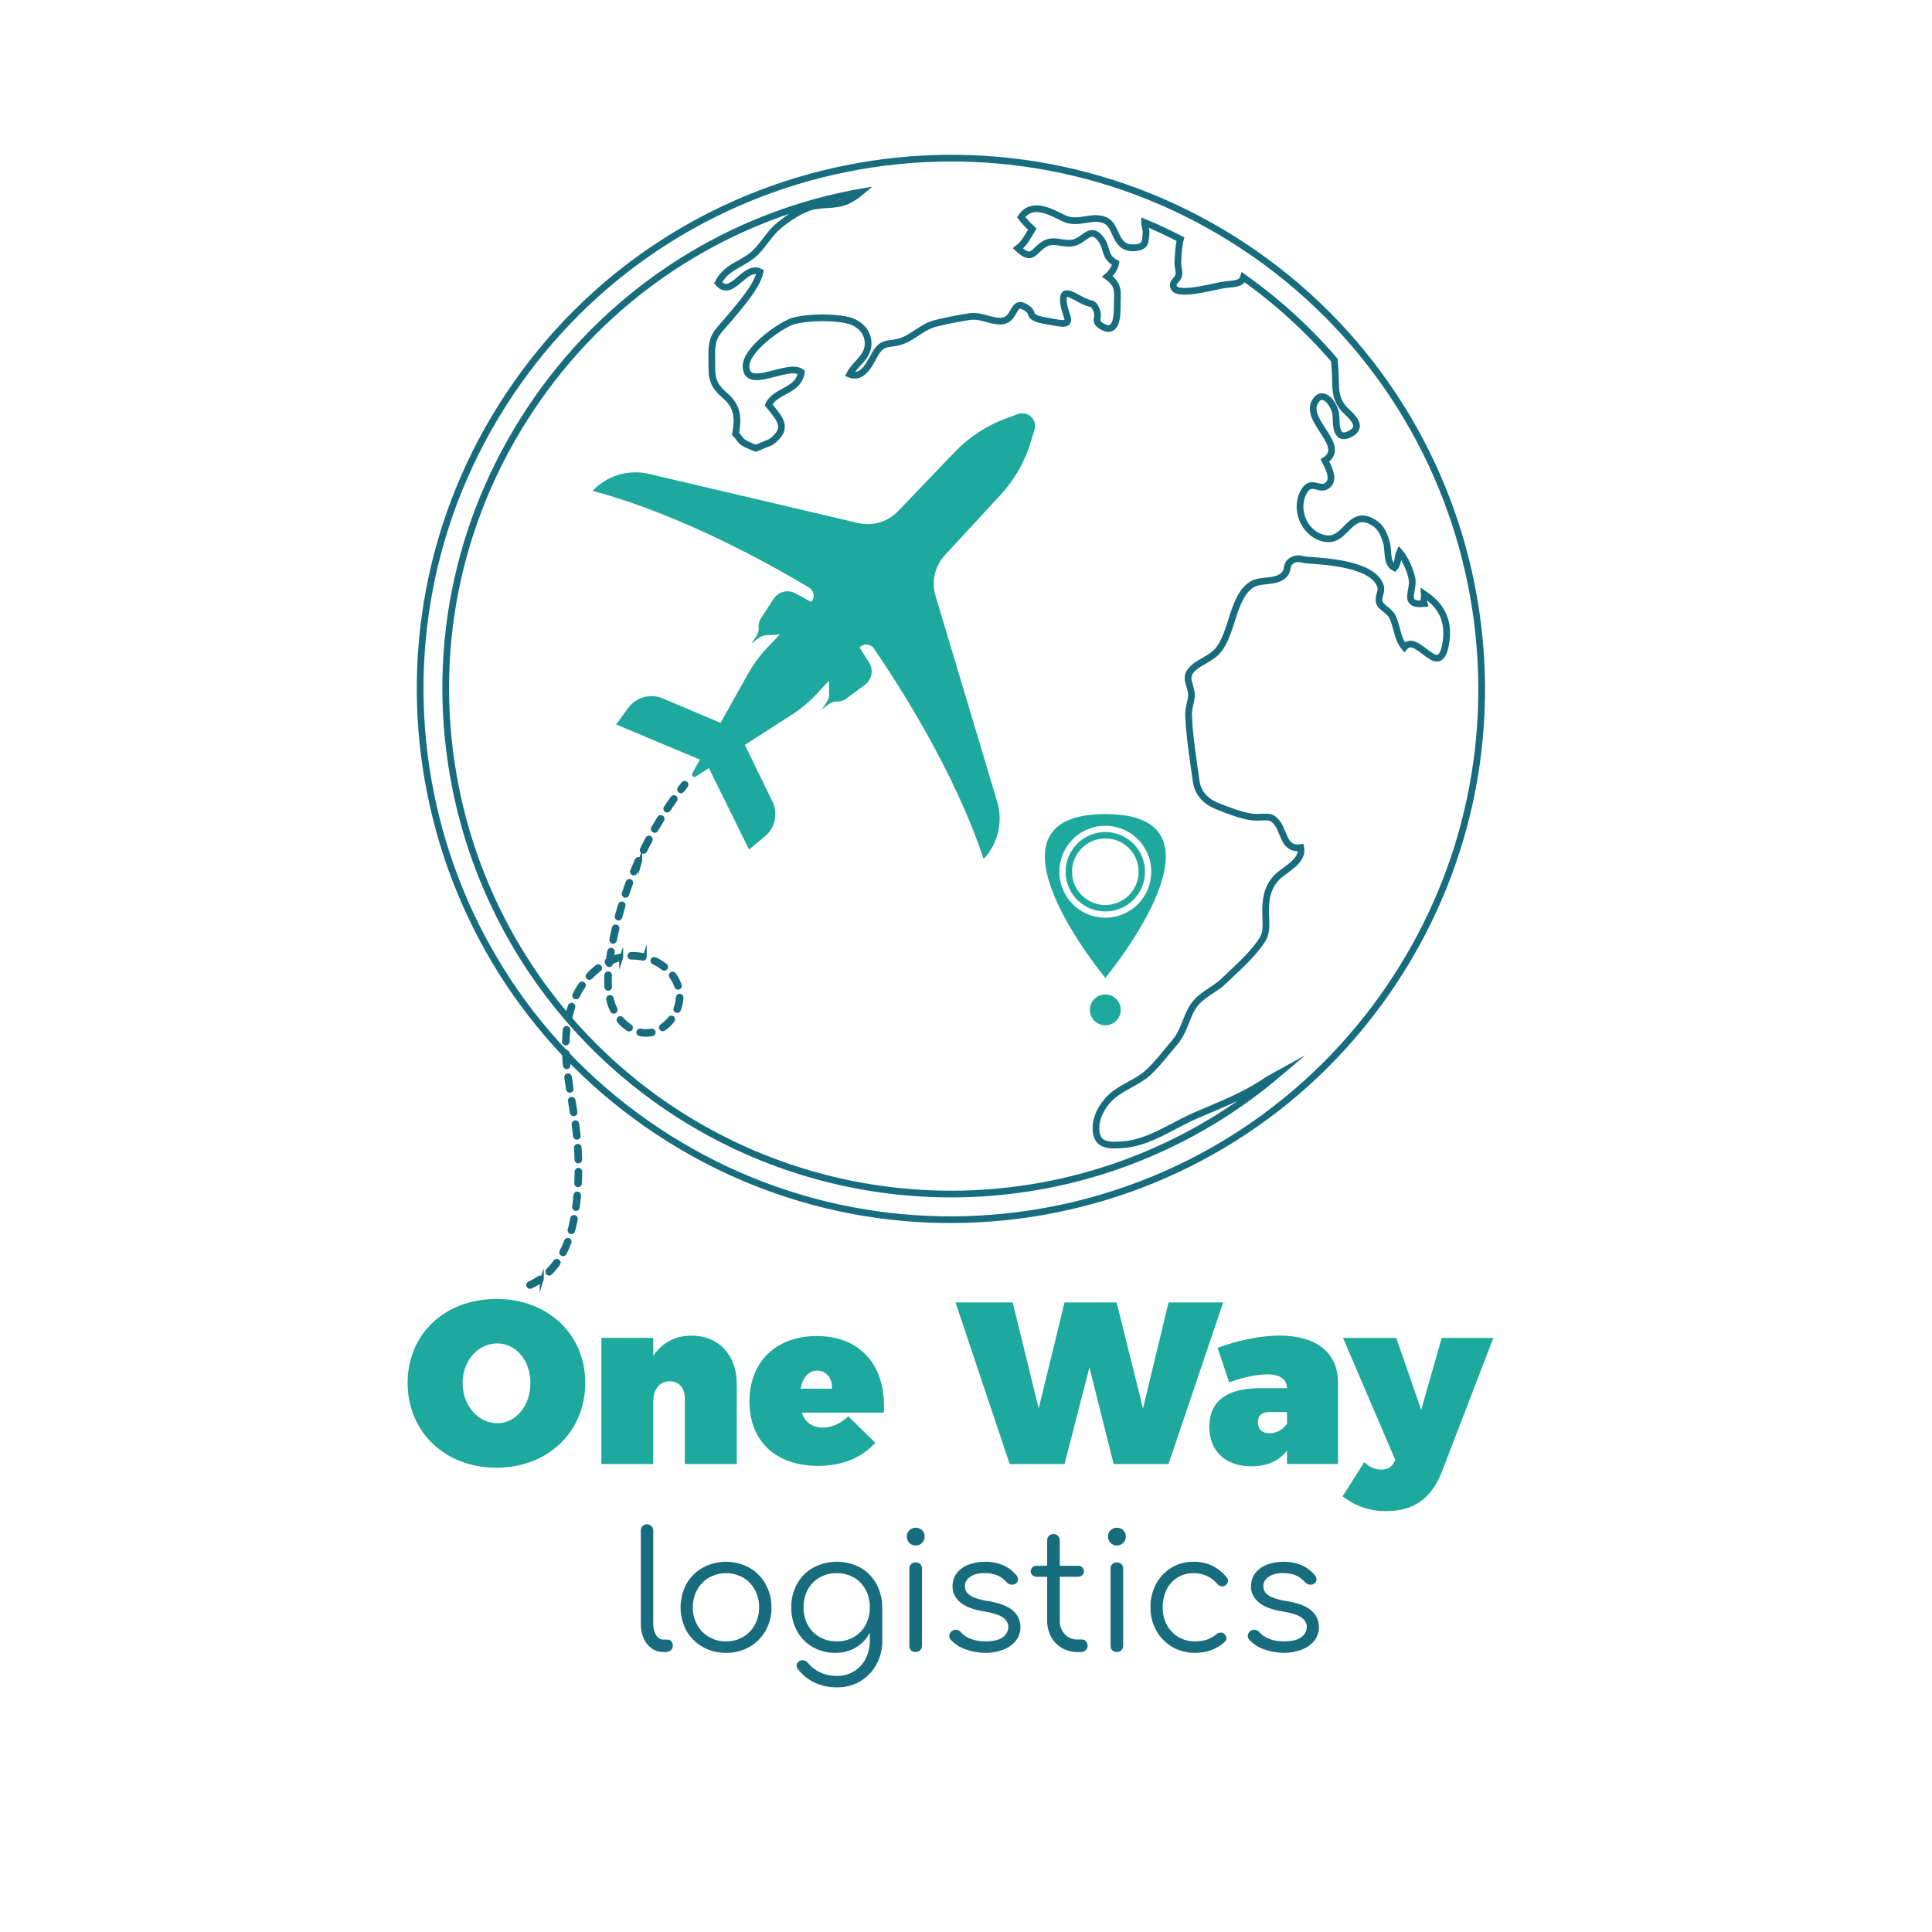 <svg width="72" height="72" viewBox="0 0 72 72" fill="none" xmlns="http://www.w3.org/2000/svg">
<path d="M21.811 51.535C21.811 53.358 20.42 54.697 18.501 54.697C16.582 54.697 15.191 53.365 15.191 51.535C15.191 49.713 16.582 48.408 18.501 48.408C20.42 48.408 21.811 49.723 21.811 51.535ZM17.24 51.544C17.24 52.403 17.841 53.039 18.529 53.039C19.216 53.039 19.766 52.403 19.766 51.544C19.766 50.685 19.216 50.066 18.529 50.066C17.832 50.066 17.24 50.685 17.24 51.544Z" fill="#1DA99D"/>
<path d="M27.456 51.561V54.56H25.522V52.12C25.522 51.724 25.299 51.475 24.963 51.475C24.585 51.475 24.345 51.776 24.345 52.231V54.56H22.412V49.859H24.345V50.531C24.663 50.051 25.152 49.775 25.771 49.775C26.759 49.774 27.456 50.479 27.456 51.561Z" fill="#1DA99D"/>
<path d="M32.937 52.644H29.878C30.007 53.013 30.282 53.202 30.66 53.202C30.986 53.202 31.321 53.058 31.614 52.781L32.621 53.769C32.123 54.319 31.401 54.629 30.49 54.629C28.883 54.629 27.93 53.683 27.93 52.23C27.93 50.743 28.927 49.79 30.439 49.79C32.078 49.791 33.04 50.908 32.937 52.644ZM30.453 51.08C30.117 51.08 29.912 51.355 29.835 51.752H31.003C31.029 51.364 30.789 51.08 30.453 51.08Z" fill="#1DA99D"/>
<path d="M45.584 48.537L43.547 54.56H41.502L40.6 50.96L39.672 54.56H37.628L35.608 48.537H37.739L38.71 52.489L39.672 48.537H41.614L42.596 52.489L43.549 48.537H45.584Z" fill="#1DA99D"/>
<path d="M49.862 51.518V54.559H47.963V54.052C47.688 54.431 47.244 54.645 46.64 54.645C45.644 54.645 45.067 54.061 45.067 53.167C45.067 52.24 45.695 51.75 46.89 51.733H47.963C47.955 51.406 47.706 51.217 47.233 51.217C46.881 51.217 46.339 51.32 45.807 51.518L45.375 50.229C46.174 49.937 46.999 49.774 47.695 49.774C49.054 49.774 49.862 50.41 49.862 51.518ZM47.963 53.056V52.624H47.292C47.025 52.624 46.879 52.753 46.879 53.002C46.879 53.26 47.034 53.415 47.308 53.415C47.439 53.413 47.566 53.38 47.681 53.318C47.795 53.255 47.892 53.165 47.963 53.056V53.056Z" fill="#1DA99D"/>
<path d="M51.657 56.315C51.039 56.315 50.541 56.143 50.034 55.765L50.842 54.492C51.048 54.681 51.237 54.767 51.468 54.767C51.692 54.767 51.838 54.689 51.932 54.527L52.001 54.415L50.051 49.861H52.035L52.964 52.542L53.728 49.861H55.653L53.72 54.887C53.324 55.866 52.663 56.315 51.657 56.315Z" fill="#1DA99D"/>
<path d="M24.723 61.566C24.567 61.568 24.414 61.521 24.287 61.431C24.155 61.337 24.052 61.209 23.988 61.059C23.914 60.886 23.878 60.699 23.881 60.511V57.036C23.881 56.975 23.906 56.916 23.949 56.873C23.993 56.829 24.052 56.805 24.113 56.805C24.174 56.805 24.233 56.829 24.277 56.873C24.32 56.916 24.345 56.975 24.345 57.036V60.511C24.338 60.66 24.375 60.809 24.451 60.938C24.478 60.987 24.517 61.028 24.565 61.057C24.613 61.086 24.667 61.101 24.723 61.102H24.875C24.902 61.101 24.929 61.107 24.954 61.118C24.979 61.129 25.001 61.146 25.019 61.166C25.057 61.214 25.077 61.273 25.074 61.334C25.075 61.366 25.069 61.397 25.055 61.426C25.042 61.456 25.022 61.481 24.998 61.501C24.941 61.546 24.871 61.569 24.799 61.566H24.723Z" fill="#176D7E"/>
<path d="M27.058 61.596C26.753 61.601 26.452 61.525 26.186 61.377C25.934 61.234 25.725 61.027 25.582 60.775C25.438 60.506 25.363 60.206 25.363 59.901C25.363 59.596 25.438 59.295 25.582 59.026C25.725 58.774 25.934 58.565 26.186 58.423C26.453 58.278 26.752 58.203 27.056 58.203C27.36 58.203 27.659 58.278 27.926 58.423C28.177 58.566 28.384 58.774 28.526 59.026C28.676 59.294 28.754 59.597 28.752 59.904C28.757 60.209 28.68 60.51 28.53 60.775C28.386 61.027 28.177 61.235 27.926 61.379C27.661 61.527 27.361 61.602 27.058 61.596ZM27.058 61.169C27.28 61.173 27.499 61.116 27.691 61.005C27.876 60.897 28.028 60.741 28.13 60.553C28.238 60.353 28.293 60.129 28.289 59.901C28.293 59.673 28.238 59.447 28.13 59.246C28.029 59.057 27.877 58.9 27.691 58.792C27.497 58.684 27.279 58.627 27.057 58.627C26.835 58.627 26.617 58.684 26.423 58.792C26.238 58.9 26.085 59.057 25.982 59.246C25.872 59.447 25.816 59.673 25.82 59.901C25.816 60.129 25.872 60.354 25.982 60.553C26.085 60.741 26.238 60.897 26.423 61.005C26.616 61.116 26.835 61.173 27.058 61.169Z" fill="#176D7E"/>
<path d="M31.135 61.596C30.836 61.602 30.542 61.527 30.282 61.379C30.036 61.237 29.834 61.029 29.7 60.779C29.556 60.509 29.484 60.207 29.489 59.901C29.483 59.593 29.559 59.288 29.709 59.017C29.851 58.766 30.06 58.558 30.312 58.417C30.582 58.275 30.881 58.201 31.186 58.201C31.49 58.201 31.789 58.275 32.059 58.417C32.309 58.558 32.516 58.766 32.656 59.017C32.804 59.288 32.881 59.593 32.878 59.901L32.604 60.045C32.609 60.324 32.544 60.6 32.415 60.847C32.296 61.076 32.115 61.267 31.894 61.399C31.664 61.533 31.401 61.601 31.135 61.596ZM31.196 62.882C30.904 62.888 30.614 62.827 30.349 62.702C30.112 62.588 29.905 62.42 29.745 62.212C29.725 62.191 29.709 62.166 29.699 62.139C29.689 62.112 29.685 62.082 29.688 62.053C29.691 62.025 29.7 61.997 29.716 61.973C29.731 61.949 29.752 61.928 29.776 61.913C29.801 61.895 29.83 61.883 29.86 61.876C29.891 61.87 29.922 61.87 29.953 61.876C30.013 61.886 30.068 61.919 30.105 61.968C30.228 62.118 30.383 62.239 30.559 62.322C30.761 62.414 30.98 62.46 31.202 62.455C31.419 62.458 31.632 62.401 31.818 62.291C32.003 62.179 32.153 62.019 32.254 61.827C32.365 61.611 32.421 61.37 32.415 61.127V60.2L32.592 59.846L32.88 59.901V61.145C32.885 61.455 32.809 61.76 32.66 62.032C32.52 62.289 32.314 62.504 32.063 62.655C31.801 62.81 31.501 62.889 31.196 62.882ZM31.184 61.169C31.407 61.174 31.627 61.118 31.821 61.008C32.005 60.901 32.155 60.746 32.257 60.56C32.365 60.358 32.42 60.131 32.415 59.901C32.42 59.671 32.365 59.443 32.257 59.24C32.156 59.052 32.005 58.896 31.821 58.789C31.627 58.679 31.407 58.623 31.184 58.627C30.96 58.623 30.739 58.679 30.544 58.789C30.358 58.896 30.206 59.052 30.105 59.24C29.997 59.444 29.942 59.671 29.947 59.901C29.942 60.131 29.997 60.357 30.105 60.56C30.207 60.747 30.359 60.902 30.544 61.008C30.739 61.118 30.96 61.173 31.184 61.169Z" fill="#176D7E"/>
<path d="M34.122 57.597C34.079 57.598 34.036 57.59 33.996 57.573C33.956 57.557 33.92 57.532 33.89 57.501C33.859 57.47 33.834 57.432 33.818 57.391C33.801 57.35 33.793 57.306 33.794 57.261C33.792 57.216 33.8 57.172 33.818 57.13C33.835 57.089 33.862 57.051 33.895 57.022C33.96 56.964 34.043 56.932 34.13 56.933C34.214 56.933 34.296 56.965 34.359 57.022C34.392 57.051 34.419 57.089 34.436 57.13C34.453 57.172 34.461 57.216 34.459 57.261C34.46 57.306 34.451 57.349 34.434 57.39C34.418 57.431 34.393 57.468 34.362 57.499C34.33 57.531 34.293 57.556 34.252 57.572C34.212 57.589 34.168 57.597 34.123 57.597H34.122ZM34.128 61.566C34.096 61.568 34.063 61.564 34.033 61.553C34.002 61.542 33.975 61.525 33.952 61.502C33.929 61.479 33.911 61.451 33.9 61.421C33.889 61.39 33.885 61.358 33.888 61.326V58.467C33.885 58.434 33.889 58.402 33.9 58.371C33.911 58.341 33.929 58.313 33.952 58.291C33.974 58.268 34.002 58.25 34.033 58.239C34.063 58.228 34.096 58.224 34.128 58.227C34.159 58.226 34.19 58.231 34.218 58.242C34.247 58.252 34.274 58.269 34.296 58.291C34.318 58.314 34.334 58.341 34.346 58.371C34.356 58.401 34.361 58.433 34.359 58.464V61.323C34.361 61.355 34.357 61.387 34.346 61.417C34.335 61.447 34.318 61.474 34.296 61.497C34.274 61.519 34.248 61.537 34.219 61.549C34.19 61.56 34.159 61.566 34.128 61.566Z" fill="#176D7E"/>
<path d="M36.718 61.596C36.476 61.595 36.234 61.554 36.005 61.474C35.786 61.403 35.589 61.278 35.432 61.108C35.411 61.087 35.395 61.061 35.386 61.033C35.376 61.004 35.373 60.974 35.377 60.944C35.387 60.881 35.419 60.825 35.469 60.785C35.518 60.748 35.578 60.73 35.639 60.736C35.7 60.742 35.757 60.77 35.798 60.816C35.903 60.935 36.036 61.025 36.185 61.078C36.356 61.141 36.537 61.172 36.718 61.169C37.019 61.169 37.237 61.117 37.371 61.014C37.432 60.972 37.483 60.916 37.519 60.851C37.555 60.786 37.575 60.713 37.578 60.639C37.578 60.492 37.509 60.371 37.371 60.276C37.233 60.181 37.005 60.108 36.688 60.056C36.278 59.992 35.977 59.878 35.786 59.715C35.595 59.552 35.499 59.358 35.498 59.136C35.492 58.949 35.55 58.766 35.663 58.617C35.778 58.475 35.93 58.368 36.102 58.307C36.295 58.236 36.5 58.201 36.706 58.203C36.948 58.197 37.188 58.245 37.409 58.343C37.597 58.429 37.762 58.559 37.889 58.721C37.908 58.744 37.922 58.77 37.93 58.798C37.938 58.827 37.941 58.856 37.937 58.886C37.932 58.915 37.922 58.942 37.905 58.967C37.888 58.991 37.866 59.011 37.841 59.026C37.79 59.055 37.731 59.065 37.674 59.053C37.611 59.044 37.554 59.013 37.512 58.965C37.416 58.852 37.295 58.763 37.158 58.706C37.011 58.649 36.853 58.621 36.695 58.624C36.471 58.624 36.292 58.669 36.159 58.761C36.024 58.852 35.958 58.967 35.958 59.105C35.956 59.193 35.982 59.278 36.033 59.349C36.103 59.432 36.194 59.495 36.296 59.532C36.464 59.597 36.639 59.642 36.817 59.666C37.122 59.715 37.363 59.787 37.539 59.882C37.694 59.958 37.824 60.074 37.917 60.218C37.992 60.345 38.031 60.489 38.03 60.636C38.033 60.818 37.974 60.995 37.863 61.139C37.74 61.29 37.581 61.405 37.399 61.474C37.182 61.559 36.951 61.601 36.718 61.596Z" fill="#176D7E"/>
<path d="M38.626 58.761C38.598 58.762 38.571 58.757 38.544 58.747C38.518 58.737 38.494 58.722 38.474 58.703C38.454 58.685 38.439 58.663 38.428 58.638C38.417 58.613 38.412 58.586 38.413 58.559C38.412 58.532 38.417 58.504 38.427 58.478C38.438 58.453 38.454 58.429 38.474 58.41C38.494 58.391 38.518 58.376 38.544 58.366C38.57 58.356 38.598 58.351 38.626 58.352H40.181C40.209 58.351 40.237 58.356 40.263 58.366C40.289 58.376 40.313 58.391 40.333 58.41C40.353 58.429 40.369 58.453 40.38 58.478C40.39 58.504 40.395 58.532 40.394 58.559C40.395 58.586 40.389 58.613 40.379 58.638C40.368 58.663 40.353 58.685 40.333 58.703C40.313 58.722 40.289 58.737 40.263 58.747C40.236 58.757 40.209 58.762 40.181 58.761H38.626ZM40.144 61.565C39.945 61.569 39.748 61.518 39.576 61.417C39.404 61.317 39.263 61.171 39.169 60.995C39.07 60.809 39.02 60.6 39.025 60.388V57.408C39.023 57.345 39.046 57.284 39.089 57.237C39.111 57.215 39.137 57.198 39.166 57.186C39.194 57.175 39.225 57.169 39.257 57.171C39.288 57.169 39.32 57.174 39.35 57.186C39.38 57.197 39.407 57.215 39.43 57.237C39.452 57.26 39.47 57.287 39.481 57.317C39.493 57.347 39.498 57.379 39.496 57.41V60.391C39.489 60.578 39.554 60.761 39.679 60.9C39.738 60.965 39.811 61.017 39.892 61.051C39.973 61.085 40.06 61.101 40.148 61.098H40.313C40.343 61.097 40.372 61.103 40.4 61.114C40.427 61.126 40.452 61.144 40.471 61.166C40.513 61.212 40.535 61.274 40.532 61.336C40.533 61.368 40.528 61.399 40.515 61.428C40.502 61.457 40.483 61.483 40.459 61.504C40.408 61.547 40.343 61.57 40.276 61.568L40.144 61.565Z" fill="#176D7E"/>
<path d="M41.619 57.597C41.576 57.598 41.533 57.59 41.494 57.573C41.454 57.557 41.418 57.532 41.388 57.501C41.356 57.47 41.331 57.432 41.315 57.391C41.298 57.35 41.291 57.306 41.292 57.261C41.29 57.216 41.298 57.172 41.315 57.13C41.333 57.089 41.359 57.051 41.392 57.022C41.457 56.964 41.541 56.932 41.627 56.933C41.712 56.933 41.793 56.965 41.856 57.022C41.889 57.051 41.916 57.089 41.933 57.13C41.951 57.172 41.959 57.216 41.957 57.261C41.957 57.306 41.949 57.349 41.932 57.39C41.915 57.431 41.89 57.468 41.859 57.499C41.828 57.531 41.791 57.556 41.75 57.572C41.709 57.589 41.665 57.597 41.621 57.597H41.619ZM41.625 61.566C41.593 61.568 41.561 61.563 41.531 61.552C41.501 61.541 41.474 61.523 41.451 61.501C41.428 61.478 41.411 61.45 41.4 61.42C41.389 61.39 41.385 61.358 41.388 61.326V58.467C41.385 58.435 41.389 58.402 41.4 58.372C41.41 58.342 41.428 58.314 41.45 58.291C41.473 58.269 41.501 58.251 41.531 58.24C41.561 58.229 41.593 58.224 41.625 58.227C41.656 58.226 41.687 58.231 41.716 58.242C41.745 58.252 41.771 58.269 41.793 58.291C41.815 58.314 41.832 58.341 41.843 58.371C41.854 58.401 41.859 58.433 41.857 58.464V61.323C41.859 61.355 41.854 61.387 41.843 61.417C41.832 61.447 41.815 61.474 41.793 61.497C41.771 61.519 41.745 61.537 41.716 61.549C41.687 61.56 41.656 61.566 41.625 61.566Z" fill="#176D7E"/>
<path d="M44.539 61.596C44.239 61.601 43.942 61.524 43.683 61.374C43.435 61.227 43.231 61.018 43.091 60.767C42.945 60.503 42.87 60.205 42.875 59.903C42.87 59.6 42.941 59.3 43.082 59.031C43.214 58.782 43.411 58.573 43.651 58.425C43.901 58.274 44.188 58.197 44.48 58.202C44.716 58.199 44.95 58.248 45.166 58.346C45.381 58.449 45.569 58.599 45.717 58.785C45.738 58.805 45.753 58.83 45.761 58.857C45.77 58.884 45.771 58.913 45.765 58.941C45.75 59 45.713 59.051 45.662 59.085C45.641 59.1 45.616 59.112 45.59 59.117C45.565 59.123 45.538 59.123 45.512 59.118C45.455 59.107 45.404 59.075 45.368 59.029C45.259 58.9 45.123 58.797 44.968 58.728C44.814 58.658 44.647 58.624 44.478 58.627C44.266 58.623 44.058 58.68 43.878 58.792C43.705 58.902 43.565 59.058 43.475 59.243C43.377 59.448 43.327 59.674 43.331 59.901C43.327 60.128 43.38 60.352 43.484 60.553C43.582 60.74 43.73 60.897 43.911 61.005C44.101 61.116 44.318 61.173 44.538 61.169C44.686 61.171 44.833 61.149 44.974 61.105C45.104 61.064 45.223 60.996 45.325 60.907C45.367 60.869 45.421 60.846 45.477 60.84C45.529 60.837 45.581 60.854 45.621 60.888C45.666 60.927 45.696 60.981 45.703 61.041C45.706 61.068 45.703 61.095 45.692 61.12C45.682 61.145 45.666 61.167 45.645 61.185C45.351 61.459 44.982 61.596 44.539 61.596Z" fill="#176D7E"/>
<path d="M47.843 61.596C47.6 61.596 47.359 61.554 47.13 61.474C46.91 61.404 46.713 61.278 46.556 61.108C46.535 61.087 46.519 61.061 46.51 61.032C46.5 61.004 46.498 60.974 46.502 60.944C46.511 60.881 46.543 60.824 46.593 60.785C46.642 60.748 46.703 60.73 46.764 60.736C46.825 60.742 46.881 60.77 46.922 60.816C47.027 60.935 47.16 61.025 47.309 61.078C47.48 61.141 47.661 61.172 47.843 61.169C48.143 61.169 48.361 61.118 48.495 61.014C48.556 60.972 48.606 60.916 48.642 60.851C48.678 60.786 48.699 60.713 48.702 60.639C48.702 60.492 48.633 60.371 48.495 60.276C48.356 60.181 48.129 60.108 47.812 60.056C47.401 59.992 47.101 59.878 46.91 59.715C46.719 59.552 46.623 59.358 46.622 59.136C46.615 58.949 46.673 58.766 46.786 58.617C46.902 58.476 47.053 58.368 47.225 58.307C47.419 58.236 47.623 58.201 47.829 58.203C48.071 58.197 48.312 58.245 48.533 58.343C48.721 58.429 48.885 58.559 49.013 58.721C49.032 58.744 49.046 58.77 49.054 58.798C49.062 58.827 49.064 58.856 49.061 58.886C49.056 58.915 49.045 58.942 49.029 58.967C49.012 58.991 48.99 59.011 48.965 59.026C48.914 59.055 48.855 59.065 48.797 59.053C48.735 59.044 48.678 59.013 48.636 58.965C48.54 58.852 48.419 58.763 48.282 58.706C48.135 58.649 47.977 58.621 47.819 58.624C47.595 58.624 47.416 58.669 47.282 58.761C47.149 58.852 47.082 58.967 47.081 59.105C47.079 59.193 47.106 59.278 47.157 59.349C47.227 59.432 47.318 59.495 47.42 59.532C47.587 59.597 47.762 59.642 47.941 59.666C48.245 59.715 48.486 59.787 48.663 59.882C48.817 59.958 48.948 60.074 49.041 60.218C49.115 60.345 49.154 60.489 49.154 60.636C49.157 60.818 49.097 60.995 48.986 61.139C48.864 61.29 48.704 61.405 48.523 61.474C48.306 61.559 48.075 61.6 47.843 61.596Z" fill="#176D7E"/>
<path d="M41.192 30.338C36.122 30.338 41.192 36.444 41.192 36.444C41.192 36.444 46.262 30.338 41.192 30.338ZM41.192 34.2C40.853 34.2 40.522 34.1 40.24 33.912C39.958 33.723 39.739 33.456 39.609 33.143C39.479 32.83 39.445 32.485 39.511 32.153C39.577 31.82 39.74 31.515 39.98 31.275C40.219 31.036 40.525 30.872 40.857 30.806C41.19 30.74 41.534 30.774 41.847 30.904C42.16 31.033 42.428 31.253 42.616 31.535C42.805 31.817 42.905 32.148 42.905 32.487C42.905 32.712 42.861 32.935 42.775 33.143C42.689 33.351 42.563 33.54 42.404 33.699C42.245 33.858 42.056 33.984 41.848 34.071C41.64 34.157 41.417 34.201 41.192 34.201V34.2Z" fill="#1DA99D"/>
<path d="M41.192 31.008C40.899 31.008 40.613 31.095 40.37 31.257C40.127 31.42 39.937 31.651 39.825 31.921C39.713 32.191 39.684 32.489 39.741 32.776C39.798 33.063 39.938 33.326 40.145 33.533C40.352 33.74 40.616 33.881 40.903 33.938C41.19 33.995 41.487 33.966 41.758 33.854C42.028 33.742 42.259 33.552 42.422 33.309C42.584 33.066 42.671 32.779 42.671 32.487C42.671 32.095 42.515 31.718 42.238 31.441C41.96 31.164 41.584 31.008 41.192 31.008ZM41.192 33.728C40.947 33.728 40.707 33.655 40.503 33.518C40.299 33.382 40.14 33.188 40.046 32.961C39.952 32.735 39.928 32.485 39.975 32.244C40.023 32.004 40.142 31.783 40.315 31.609C40.489 31.436 40.71 31.317 40.95 31.27C41.191 31.222 41.441 31.246 41.667 31.34C41.894 31.434 42.088 31.593 42.224 31.797C42.361 32.002 42.433 32.241 42.433 32.487C42.433 32.816 42.302 33.132 42.07 33.364C41.837 33.597 41.521 33.728 41.192 33.728Z" fill="#1DA99D"/>
<path d="M41.767 37.636C41.767 37.749 41.733 37.861 41.67 37.956C41.607 38.05 41.517 38.124 41.412 38.167C41.307 38.211 41.191 38.222 41.079 38.2C40.968 38.178 40.865 38.123 40.785 38.043C40.704 37.962 40.649 37.86 40.627 37.748C40.605 37.636 40.616 37.521 40.66 37.415C40.703 37.31 40.777 37.22 40.872 37.157C40.966 37.094 41.078 37.06 41.192 37.06C41.344 37.06 41.491 37.121 41.599 37.229C41.707 37.337 41.767 37.483 41.767 37.636Z" fill="#1DA99D"/>
<path d="M36.656 32.012C36.92 31.732 37.106 31.386 37.195 31.011C37.284 30.636 37.272 30.243 37.162 29.874L34.864 22.205C34.786 21.943 34.777 21.666 34.839 21.399C34.9 21.133 35.03 20.888 35.216 20.687L37.287 18.444C37.804 17.885 38.187 17.217 38.409 16.489L38.553 16.017C38.58 15.932 38.581 15.841 38.559 15.755C38.536 15.669 38.489 15.591 38.424 15.53C38.359 15.469 38.278 15.427 38.191 15.41C38.103 15.393 38.013 15.4 37.93 15.432L37.467 15.604C36.754 15.87 36.11 16.293 35.584 16.842L33.47 19.049C33.281 19.246 33.044 19.39 32.782 19.468C32.52 19.545 32.242 19.553 31.976 19.491L24.184 17.661C23.809 17.573 23.417 17.585 23.048 17.696C22.678 17.807 22.345 18.014 22.081 18.294C25.397 19.17 28.777 21.073 30.157 21.901C30.201 21.928 30.238 21.964 30.266 22.007C30.294 22.05 30.312 22.098 30.319 22.149C30.326 22.2 30.321 22.252 30.305 22.301C30.289 22.35 30.262 22.394 30.227 22.431L29.644 22.113C29.508 22.038 29.348 22.017 29.196 22.055C29.045 22.093 28.914 22.187 28.829 22.318L28.355 23.048C28.291 23.146 28.262 23.263 28.271 23.381C28.281 23.503 28.249 23.625 28.179 23.725L28.002 23.983L28.283 23.773C28.37 23.708 28.475 23.671 28.584 23.668L28.768 23.662L29.062 23.648L28.614 24.115C28.327 24.415 28.078 24.751 27.875 25.114L26.852 26.939L24.699 26.028C24.475 25.933 24.225 25.918 23.991 25.983C23.757 26.048 23.551 26.191 23.408 26.387L22.963 26.999L26.083 28.309L25.799 28.818C25.788 28.835 25.784 28.856 25.787 28.877C25.79 28.897 25.8 28.916 25.815 28.93C25.83 28.944 25.849 28.953 25.87 28.954C25.89 28.956 25.911 28.951 25.928 28.94L26.418 28.625L27.914 31.659L28.503 31.173C28.689 31.019 28.819 30.807 28.87 30.57C28.921 30.334 28.892 30.088 28.786 29.87L27.759 27.759L29.5 26.642C29.85 26.418 30.17 26.149 30.452 25.844L30.892 25.368L30.895 25.663L30.901 25.847C30.904 25.955 30.874 26.063 30.814 26.154L30.622 26.447L30.868 26.255C30.965 26.179 31.084 26.14 31.207 26.142C31.325 26.145 31.44 26.108 31.534 26.038L32.234 25.519C32.36 25.426 32.446 25.289 32.474 25.136C32.503 24.983 32.473 24.824 32.389 24.692L32.035 24.131C32.07 24.093 32.112 24.063 32.16 24.044C32.208 24.025 32.259 24.017 32.31 24.021C32.362 24.025 32.411 24.04 32.456 24.065C32.501 24.091 32.539 24.126 32.568 24.169C33.477 25.496 35.581 28.755 36.656 32.012Z" fill="#1DA99D"/>
<path d="M25.339 37.514C25.327 37.554 25.314 37.593 25.299 37.632C25.293 37.648 25.28 37.662 25.264 37.669C25.247 37.676 25.229 37.676 25.212 37.67C25.204 37.667 25.197 37.662 25.19 37.656C25.184 37.65 25.179 37.642 25.175 37.634C25.172 37.626 25.17 37.617 25.17 37.609C25.17 37.6 25.171 37.591 25.174 37.583C25.226 37.452 25.256 37.314 25.263 37.174C25.263 37.165 25.265 37.156 25.269 37.148C25.273 37.141 25.278 37.133 25.284 37.127C25.291 37.122 25.298 37.117 25.306 37.114C25.315 37.111 25.323 37.11 25.332 37.11C25.341 37.11 25.35 37.112 25.358 37.116C25.366 37.12 25.373 37.125 25.378 37.132C25.384 37.138 25.389 37.146 25.392 37.154C25.395 37.162 25.396 37.171 25.396 37.18C25.391 37.293 25.372 37.406 25.339 37.514ZM25.081 38.009C25.079 38.018 25.075 38.025 25.07 38.032C24.975 38.154 24.862 38.26 24.734 38.347C24.727 38.352 24.719 38.355 24.71 38.357C24.701 38.359 24.693 38.359 24.684 38.357C24.675 38.355 24.667 38.352 24.66 38.347C24.653 38.342 24.646 38.336 24.642 38.329C24.637 38.322 24.633 38.313 24.631 38.305C24.63 38.296 24.63 38.287 24.631 38.279C24.633 38.27 24.637 38.262 24.641 38.255C24.646 38.247 24.652 38.241 24.66 38.236C24.776 38.157 24.88 38.06 24.967 37.949C24.972 37.941 24.979 37.935 24.987 37.931C24.995 37.927 25.003 37.924 25.012 37.923C25.021 37.922 25.03 37.923 25.039 37.925C25.048 37.928 25.056 37.932 25.063 37.937C25.073 37.946 25.08 37.958 25.083 37.971C25.086 37.983 25.086 37.997 25.081 38.009ZM25.331 36.762C25.328 36.773 25.323 36.782 25.315 36.79C25.308 36.797 25.298 36.803 25.288 36.806C25.28 36.809 25.271 36.81 25.262 36.81C25.253 36.809 25.245 36.807 25.237 36.803C25.229 36.799 25.222 36.794 25.216 36.787C25.211 36.78 25.206 36.773 25.204 36.764C25.159 36.631 25.095 36.505 25.012 36.391C25.007 36.384 25.003 36.376 25.001 36.367C24.999 36.359 24.998 36.35 25 36.341C25.001 36.333 25.004 36.324 25.009 36.317C25.013 36.309 25.019 36.303 25.026 36.298C25.034 36.292 25.042 36.289 25.05 36.287C25.059 36.285 25.067 36.284 25.076 36.286C25.085 36.287 25.093 36.29 25.101 36.295C25.108 36.299 25.115 36.305 25.12 36.312C25.211 36.437 25.283 36.575 25.332 36.722C25.335 36.734 25.335 36.748 25.331 36.76V36.762ZM24.356 38.489C24.353 38.501 24.347 38.511 24.338 38.52C24.33 38.528 24.319 38.534 24.308 38.537C24.174 38.567 24.035 38.571 23.9 38.55C23.88 38.546 23.86 38.543 23.84 38.538C23.832 38.537 23.824 38.533 23.816 38.528C23.809 38.523 23.803 38.517 23.798 38.51C23.793 38.502 23.79 38.494 23.788 38.485C23.787 38.477 23.787 38.468 23.789 38.459C23.79 38.451 23.794 38.443 23.799 38.435C23.804 38.428 23.81 38.422 23.817 38.417C23.825 38.412 23.833 38.409 23.842 38.407C23.85 38.406 23.859 38.406 23.868 38.407L23.921 38.418C24.04 38.436 24.161 38.433 24.279 38.407C24.287 38.405 24.296 38.404 24.305 38.406C24.314 38.407 24.322 38.411 24.329 38.416C24.337 38.42 24.343 38.426 24.348 38.434C24.353 38.441 24.357 38.449 24.358 38.457C24.36 38.467 24.359 38.477 24.356 38.487V38.489ZM24.821 36.053C24.818 36.061 24.814 36.069 24.809 36.076C24.804 36.083 24.797 36.089 24.789 36.093C24.781 36.098 24.773 36.1 24.764 36.101C24.755 36.102 24.746 36.102 24.737 36.099C24.728 36.096 24.72 36.092 24.713 36.086C24.602 35.998 24.48 35.923 24.35 35.863C24.336 35.855 24.325 35.841 24.319 35.825C24.314 35.809 24.315 35.792 24.323 35.776C24.33 35.761 24.342 35.749 24.358 35.743C24.374 35.736 24.391 35.736 24.407 35.742C24.546 35.806 24.677 35.887 24.796 35.982C24.807 35.99 24.815 36 24.819 36.013C24.823 36.025 24.824 36.038 24.821 36.051V36.053ZM21.359 45.871C21.354 45.888 21.343 45.902 21.327 45.911C21.312 45.92 21.294 45.922 21.276 45.917C21.259 45.912 21.245 45.901 21.236 45.885C21.228 45.87 21.226 45.852 21.23 45.834C21.267 45.7 21.3 45.557 21.326 45.408C21.33 45.391 21.34 45.375 21.355 45.365C21.369 45.355 21.387 45.352 21.405 45.355C21.413 45.356 21.422 45.36 21.429 45.364C21.436 45.369 21.443 45.376 21.448 45.383C21.452 45.39 21.456 45.398 21.458 45.407C21.459 45.415 21.459 45.424 21.458 45.433C21.429 45.585 21.395 45.732 21.358 45.869L21.359 45.871ZM21.223 46.292V46.297C21.17 46.438 21.109 46.575 21.041 46.709C21.032 46.724 21.018 46.734 21.001 46.739C20.985 46.744 20.967 46.742 20.952 46.734C20.937 46.726 20.925 46.713 20.919 46.697C20.914 46.68 20.915 46.663 20.922 46.647C20.988 46.518 21.047 46.386 21.098 46.25C21.104 46.233 21.117 46.22 21.133 46.213C21.149 46.205 21.168 46.205 21.184 46.211C21.2 46.217 21.213 46.229 21.22 46.244C21.227 46.259 21.228 46.276 21.223 46.292ZM21.528 45.002C21.526 45.011 21.523 45.019 21.518 45.026C21.513 45.033 21.507 45.039 21.499 45.044C21.492 45.049 21.484 45.052 21.475 45.054C21.467 45.056 21.458 45.055 21.449 45.053C21.441 45.052 21.433 45.048 21.425 45.043C21.418 45.038 21.412 45.032 21.407 45.025C21.402 45.017 21.399 45.009 21.398 45C21.396 44.992 21.396 44.983 21.398 44.974C21.408 44.899 21.417 44.821 21.426 44.741C21.432 44.674 21.439 44.605 21.445 44.537C21.448 44.52 21.457 44.505 21.471 44.495C21.484 44.485 21.501 44.48 21.518 44.481C21.534 44.483 21.55 44.491 21.561 44.503C21.573 44.516 21.579 44.532 21.579 44.549C21.573 44.618 21.566 44.688 21.559 44.756C21.55 44.836 21.54 44.915 21.53 44.992C21.53 44.995 21.529 44.999 21.528 45.002ZM23.51 38.318C23.508 38.324 23.505 38.33 23.502 38.336C23.492 38.35 23.477 38.361 23.46 38.365C23.443 38.368 23.425 38.365 23.41 38.356C23.28 38.271 23.164 38.169 23.064 38.051C23.053 38.037 23.049 38.02 23.051 38.003C23.053 37.986 23.061 37.97 23.074 37.959C23.087 37.948 23.104 37.942 23.121 37.943C23.138 37.944 23.154 37.952 23.166 37.964C23.257 38.072 23.363 38.166 23.482 38.243C23.494 38.251 23.503 38.263 23.509 38.276C23.514 38.29 23.514 38.304 23.51 38.318ZM20.814 47.075C20.812 47.082 20.809 47.089 20.805 47.095C20.76 47.156 20.714 47.217 20.666 47.274C20.618 47.332 20.567 47.389 20.513 47.442C20.507 47.449 20.499 47.454 20.491 47.458C20.483 47.461 20.474 47.463 20.465 47.463C20.456 47.463 20.447 47.461 20.439 47.458C20.431 47.454 20.423 47.449 20.417 47.442C20.411 47.436 20.405 47.429 20.402 47.42C20.399 47.412 20.397 47.403 20.397 47.394C20.397 47.385 20.399 47.377 20.402 47.368C20.405 47.36 20.411 47.353 20.417 47.346C20.468 47.296 20.516 47.243 20.561 47.188C20.606 47.133 20.651 47.075 20.692 47.016C20.701 47.003 20.715 46.994 20.73 46.99C20.746 46.986 20.762 46.988 20.776 46.995C20.791 47.002 20.802 47.014 20.808 47.028C20.815 47.042 20.816 47.059 20.811 47.074L20.814 47.075ZM21.607 44.12C21.602 44.136 21.592 44.15 21.578 44.159C21.564 44.168 21.547 44.172 21.531 44.169C21.515 44.166 21.5 44.157 21.49 44.144C21.479 44.131 21.474 44.115 21.476 44.098C21.483 43.954 21.488 43.804 21.489 43.658C21.491 43.641 21.498 43.625 21.511 43.614C21.523 43.602 21.539 43.596 21.556 43.596C21.573 43.596 21.589 43.602 21.601 43.614C21.614 43.625 21.621 43.641 21.623 43.658C21.623 43.805 21.617 43.955 21.609 44.103C21.609 44.109 21.608 44.114 21.607 44.12ZM24.026 35.678C24.021 35.694 24.011 35.708 23.996 35.717C23.982 35.726 23.964 35.729 23.947 35.726C23.808 35.696 23.666 35.683 23.523 35.686C23.506 35.687 23.488 35.68 23.476 35.668C23.463 35.656 23.455 35.639 23.455 35.621C23.454 35.612 23.456 35.604 23.459 35.595C23.462 35.587 23.467 35.58 23.473 35.573C23.479 35.567 23.486 35.562 23.494 35.558C23.502 35.555 23.511 35.553 23.52 35.553C23.673 35.549 23.826 35.563 23.975 35.595C23.984 35.597 23.992 35.6 23.999 35.605C24.006 35.61 24.013 35.617 24.017 35.624C24.022 35.631 24.026 35.64 24.027 35.648C24.029 35.657 24.028 35.666 24.026 35.674C24.026 35.676 24.026 35.678 24.026 35.679V35.678ZM21.617 43.235C21.613 43.25 21.603 43.264 21.59 43.272C21.576 43.281 21.56 43.285 21.544 43.283C21.528 43.281 21.514 43.273 21.503 43.261C21.492 43.249 21.486 43.233 21.486 43.217C21.482 43.071 21.476 42.923 21.466 42.777C21.465 42.768 21.466 42.759 21.468 42.75C21.471 42.742 21.475 42.733 21.481 42.726C21.487 42.719 21.494 42.714 21.502 42.709C21.511 42.705 21.52 42.703 21.529 42.702C21.538 42.702 21.547 42.703 21.555 42.706C21.564 42.709 21.572 42.714 21.579 42.721C21.585 42.727 21.591 42.734 21.594 42.743C21.598 42.751 21.6 42.76 21.6 42.769C21.609 42.916 21.616 43.066 21.619 43.214C21.62 43.221 21.619 43.228 21.617 43.235ZM20.19 47.696C20.185 47.71 20.176 47.723 20.163 47.732C20.038 47.818 19.906 47.892 19.767 47.955C19.752 47.958 19.736 47.956 19.722 47.949C19.708 47.942 19.697 47.93 19.691 47.916C19.685 47.902 19.684 47.886 19.688 47.871C19.692 47.856 19.702 47.843 19.715 47.834C19.846 47.775 19.971 47.704 20.089 47.623C20.097 47.618 20.105 47.614 20.113 47.612C20.122 47.61 20.131 47.61 20.14 47.612C20.148 47.614 20.156 47.617 20.164 47.622C20.171 47.627 20.177 47.633 20.182 47.64C20.188 47.648 20.191 47.658 20.192 47.668C20.194 47.678 20.193 47.688 20.19 47.697V47.696ZM21.561 42.351C21.556 42.366 21.547 42.379 21.534 42.387C21.521 42.396 21.506 42.4 21.49 42.398C21.475 42.397 21.46 42.39 21.449 42.379C21.438 42.369 21.431 42.354 21.43 42.339C21.424 42.285 21.418 42.231 21.412 42.176C21.402 42.088 21.39 41.998 21.377 41.901C21.374 41.884 21.379 41.866 21.39 41.852C21.4 41.838 21.416 41.829 21.434 41.826C21.451 41.824 21.469 41.828 21.483 41.839C21.497 41.85 21.507 41.866 21.509 41.883C21.523 41.979 21.534 42.072 21.545 42.161C21.551 42.216 21.557 42.27 21.562 42.325C21.564 42.334 21.563 42.343 21.561 42.351ZM22.937 37.655C22.933 37.668 22.925 37.679 22.915 37.687C22.905 37.696 22.892 37.701 22.878 37.702C22.865 37.703 22.852 37.7 22.84 37.694C22.828 37.687 22.819 37.677 22.813 37.665C22.773 37.584 22.739 37.5 22.711 37.414C22.693 37.356 22.676 37.295 22.663 37.234C22.661 37.217 22.665 37.2 22.674 37.186C22.684 37.172 22.698 37.162 22.715 37.158C22.731 37.154 22.748 37.157 22.763 37.165C22.778 37.174 22.789 37.187 22.794 37.203C22.807 37.261 22.823 37.318 22.842 37.373C22.868 37.453 22.9 37.531 22.938 37.606C22.944 37.622 22.943 37.639 22.937 37.655ZM25.177 29.795C25.175 29.802 25.172 29.808 25.167 29.814C25.082 29.933 24.998 30.054 24.918 30.178C24.908 30.192 24.893 30.203 24.875 30.206C24.858 30.21 24.84 30.206 24.825 30.196C24.811 30.187 24.8 30.171 24.797 30.154C24.793 30.137 24.797 30.119 24.806 30.104C24.888 29.98 24.973 29.857 25.058 29.737C25.067 29.724 25.081 29.714 25.096 29.71C25.112 29.706 25.128 29.708 25.143 29.715C25.157 29.722 25.168 29.734 25.175 29.748C25.181 29.763 25.182 29.78 25.177 29.795ZM21.442 41.474C21.437 41.488 21.428 41.501 21.416 41.51C21.403 41.519 21.388 41.523 21.373 41.522C21.358 41.521 21.343 41.514 21.332 41.504C21.321 41.494 21.314 41.48 21.312 41.465C21.29 41.331 21.268 41.197 21.246 41.063L21.24 41.029C21.239 41.02 21.239 41.011 21.241 41.002C21.243 40.994 21.246 40.986 21.251 40.978C21.256 40.971 21.263 40.965 21.27 40.961C21.278 40.956 21.286 40.953 21.295 40.951C21.312 40.949 21.33 40.953 21.345 40.963C21.359 40.973 21.369 40.989 21.372 41.006L21.378 41.041C21.4 41.176 21.422 41.31 21.444 41.444C21.445 41.454 21.445 41.464 21.442 41.474ZM24.688 30.535C24.686 30.54 24.684 30.546 24.681 30.551C24.604 30.675 24.528 30.803 24.455 30.929C24.447 30.945 24.432 30.956 24.415 30.961C24.398 30.965 24.38 30.963 24.364 30.954C24.349 30.945 24.338 30.931 24.333 30.914C24.328 30.897 24.331 30.878 24.339 30.863C24.413 30.735 24.489 30.606 24.567 30.479C24.576 30.465 24.589 30.455 24.604 30.45C24.62 30.445 24.637 30.446 24.652 30.453C24.667 30.459 24.679 30.471 24.685 30.486C24.692 30.501 24.693 30.518 24.688 30.534V30.535ZM23.149 35.704C23.145 35.715 23.139 35.725 23.131 35.733C23.122 35.741 23.112 35.746 23.101 35.749C22.99 35.779 22.882 35.818 22.777 35.866C22.777 35.88 22.774 35.894 22.772 35.908C22.77 35.924 22.761 35.939 22.748 35.95C22.735 35.96 22.719 35.965 22.703 35.965C22.686 35.964 22.671 35.957 22.659 35.945C22.647 35.934 22.64 35.918 22.639 35.902C22.627 35.895 22.617 35.885 22.611 35.873C22.604 35.858 22.602 35.84 22.608 35.823C22.613 35.806 22.625 35.792 22.641 35.784L22.655 35.777L22.657 35.758C22.671 35.656 22.687 35.553 22.706 35.451C22.709 35.433 22.718 35.418 22.733 35.408C22.747 35.397 22.765 35.393 22.782 35.396C22.791 35.397 22.799 35.4 22.807 35.405C22.814 35.409 22.821 35.415 22.826 35.422C22.831 35.43 22.835 35.438 22.837 35.446C22.839 35.455 22.839 35.464 22.837 35.472C22.825 35.551 22.812 35.632 22.8 35.712C22.887 35.676 22.977 35.646 23.068 35.622C23.079 35.618 23.091 35.618 23.103 35.621C23.114 35.625 23.125 35.631 23.133 35.639C23.141 35.648 23.147 35.658 23.15 35.67C23.153 35.681 23.153 35.694 23.149 35.705L23.149 35.704ZM22.729 36.802C22.724 36.817 22.714 36.83 22.701 36.838C22.688 36.846 22.672 36.85 22.657 36.848C22.641 36.846 22.627 36.839 22.616 36.828C22.605 36.817 22.599 36.802 22.598 36.787C22.589 36.637 22.589 36.486 22.598 36.336C22.599 36.319 22.607 36.302 22.62 36.29C22.633 36.279 22.65 36.272 22.668 36.273C22.686 36.275 22.702 36.282 22.714 36.296C22.726 36.309 22.732 36.326 22.731 36.344C22.723 36.489 22.723 36.634 22.731 36.779C22.731 36.786 22.73 36.794 22.729 36.802ZM24.247 31.303C24.246 31.307 24.244 31.311 24.242 31.316C24.174 31.445 24.106 31.576 24.042 31.708C24.034 31.724 24.02 31.736 24.004 31.742C23.987 31.747 23.969 31.746 23.953 31.738C23.937 31.731 23.925 31.717 23.919 31.7C23.913 31.684 23.914 31.665 23.922 31.649C23.987 31.516 24.055 31.383 24.124 31.253C24.131 31.237 24.144 31.225 24.16 31.219C24.176 31.213 24.194 31.213 24.209 31.219C24.225 31.226 24.238 31.238 24.245 31.254C24.252 31.269 24.253 31.287 24.247 31.303ZM23.858 32.098C23.857 32.101 23.856 32.104 23.854 32.107C23.794 32.24 23.736 32.376 23.68 32.511C23.676 32.519 23.672 32.527 23.665 32.533C23.659 32.539 23.652 32.544 23.644 32.547C23.636 32.551 23.627 32.553 23.618 32.553C23.609 32.553 23.601 32.551 23.593 32.547C23.585 32.544 23.577 32.539 23.571 32.533C23.565 32.527 23.56 32.52 23.556 32.511C23.553 32.503 23.551 32.495 23.551 32.486C23.551 32.477 23.553 32.469 23.556 32.461C23.613 32.324 23.672 32.186 23.733 32.052C23.74 32.036 23.752 32.024 23.768 32.017C23.784 32.011 23.802 32.011 23.818 32.017C23.834 32.023 23.847 32.035 23.854 32.05C23.862 32.066 23.863 32.083 23.858 32.1V32.098ZM21.298 40.599C21.294 40.612 21.288 40.623 21.278 40.631C21.268 40.64 21.257 40.645 21.244 40.647C21.235 40.648 21.226 40.648 21.218 40.646C21.209 40.644 21.201 40.64 21.194 40.635C21.187 40.63 21.181 40.623 21.177 40.616C21.172 40.608 21.169 40.6 21.168 40.592C21.142 40.428 21.12 40.285 21.103 40.152C21.102 40.143 21.103 40.135 21.105 40.126C21.107 40.118 21.111 40.11 21.116 40.103C21.122 40.096 21.128 40.09 21.136 40.086C21.144 40.081 21.152 40.078 21.161 40.077C21.169 40.076 21.178 40.077 21.187 40.079C21.195 40.081 21.203 40.085 21.21 40.09C21.217 40.096 21.223 40.102 21.227 40.11C21.232 40.117 21.235 40.126 21.236 40.134C21.253 40.266 21.274 40.409 21.3 40.571C21.301 40.58 21.3 40.59 21.298 40.599ZM22.914 35.044C22.909 35.062 22.898 35.076 22.883 35.086C22.868 35.095 22.85 35.097 22.833 35.093C22.816 35.089 22.801 35.078 22.792 35.063C22.783 35.048 22.78 35.029 22.784 35.012C22.812 34.868 22.844 34.722 22.878 34.577C22.88 34.569 22.883 34.561 22.888 34.554C22.893 34.546 22.9 34.54 22.907 34.536C22.915 34.531 22.923 34.528 22.932 34.527C22.94 34.525 22.949 34.525 22.958 34.527C22.966 34.529 22.974 34.533 22.982 34.538C22.989 34.543 22.995 34.55 22.999 34.557C23.004 34.565 23.007 34.573 23.009 34.581C23.01 34.59 23.01 34.599 23.008 34.608C22.975 34.751 22.943 34.895 22.915 35.039L22.914 35.044ZM23.52 32.917V32.921C23.468 33.059 23.418 33.198 23.372 33.337C23.366 33.354 23.354 33.367 23.338 33.375C23.322 33.383 23.304 33.384 23.287 33.379C23.27 33.373 23.256 33.361 23.248 33.345C23.241 33.329 23.239 33.31 23.245 33.294C23.293 33.154 23.341 33.013 23.394 32.874C23.4 32.858 23.412 32.844 23.428 32.836C23.444 32.828 23.462 32.827 23.479 32.833C23.496 32.838 23.51 32.85 23.517 32.866C23.525 32.882 23.527 32.9 23.521 32.917H23.52ZM23.114 34.182C23.109 34.199 23.098 34.214 23.082 34.222C23.067 34.231 23.049 34.233 23.032 34.228C23.015 34.223 23 34.212 22.992 34.196C22.983 34.181 22.981 34.163 22.986 34.146C23.024 34.002 23.065 33.858 23.108 33.718C23.113 33.701 23.124 33.686 23.14 33.678C23.155 33.67 23.174 33.668 23.191 33.673C23.208 33.678 23.222 33.69 23.23 33.705C23.239 33.721 23.241 33.739 23.235 33.756C23.193 33.896 23.153 34.038 23.115 34.18L23.114 34.182ZM22.361 36.097C22.357 36.111 22.349 36.123 22.338 36.132C22.223 36.218 22.116 36.315 22.017 36.419C22.011 36.427 22.004 36.433 21.996 36.437C21.988 36.441 21.979 36.444 21.969 36.445C21.96 36.446 21.951 36.444 21.942 36.441C21.933 36.438 21.925 36.433 21.919 36.427C21.912 36.42 21.906 36.412 21.903 36.404C21.899 36.395 21.898 36.386 21.898 36.377C21.898 36.367 21.9 36.358 21.904 36.35C21.908 36.341 21.914 36.334 21.921 36.328C22.025 36.217 22.137 36.115 22.257 36.023C22.268 36.015 22.282 36.011 22.296 36.01C22.31 36.01 22.324 36.014 22.335 36.022C22.347 36.03 22.355 36.042 22.36 36.055C22.365 36.068 22.365 36.083 22.362 36.096L22.361 36.097ZM21.183 39.721C21.179 39.734 21.172 39.746 21.161 39.754C21.151 39.763 21.138 39.768 21.125 39.769C21.116 39.77 21.107 39.769 21.099 39.767C21.091 39.764 21.083 39.76 21.076 39.754C21.07 39.748 21.064 39.742 21.06 39.734C21.056 39.726 21.053 39.718 21.052 39.709L21.049 39.667C21.036 39.529 21.027 39.394 21.022 39.263C21.022 39.255 21.023 39.246 21.026 39.237C21.029 39.229 21.034 39.222 21.04 39.215C21.046 39.209 21.053 39.204 21.061 39.2C21.069 39.196 21.077 39.194 21.086 39.194C21.095 39.194 21.104 39.195 21.112 39.198C21.12 39.201 21.128 39.206 21.134 39.212C21.141 39.218 21.146 39.225 21.15 39.233C21.153 39.241 21.155 39.249 21.156 39.258C21.16 39.386 21.17 39.52 21.182 39.655L21.185 39.696C21.186 39.705 21.186 39.713 21.183 39.721H21.183ZM21.15 38.836C21.145 38.852 21.135 38.865 21.122 38.873C21.108 38.882 21.092 38.885 21.076 38.883C21.06 38.88 21.045 38.872 21.035 38.86C21.025 38.847 21.019 38.832 21.019 38.816C21.024 38.662 21.034 38.512 21.05 38.368C21.051 38.359 21.053 38.351 21.058 38.343C21.062 38.336 21.067 38.329 21.074 38.323C21.081 38.318 21.089 38.314 21.098 38.311C21.106 38.309 21.115 38.308 21.123 38.309C21.132 38.31 21.141 38.313 21.148 38.317C21.156 38.321 21.163 38.327 21.168 38.334C21.174 38.341 21.178 38.349 21.18 38.357C21.183 38.365 21.183 38.374 21.183 38.383C21.167 38.523 21.157 38.671 21.153 38.82C21.153 38.825 21.152 38.831 21.15 38.836H21.15ZM21.755 36.738C21.753 36.745 21.75 36.751 21.746 36.757C21.664 36.876 21.591 37.001 21.527 37.131C21.52 37.147 21.506 37.159 21.489 37.164C21.472 37.17 21.454 37.169 21.438 37.161C21.422 37.154 21.41 37.14 21.404 37.123C21.399 37.106 21.4 37.088 21.407 37.072C21.474 36.936 21.55 36.806 21.636 36.681C21.645 36.668 21.658 36.658 21.674 36.654C21.689 36.65 21.706 36.651 21.72 36.658C21.734 36.665 21.746 36.677 21.752 36.692C21.759 36.706 21.759 36.723 21.755 36.738ZM21.25 37.958C21.245 37.975 21.234 37.989 21.219 37.999C21.204 38.008 21.186 38.01 21.169 38.006C21.151 38.002 21.137 37.991 21.128 37.975C21.119 37.96 21.116 37.942 21.12 37.925C21.143 37.818 21.168 37.712 21.2 37.61C21.212 37.57 21.225 37.53 21.238 37.49C21.241 37.482 21.245 37.474 21.251 37.468C21.256 37.461 21.264 37.456 21.271 37.452C21.279 37.448 21.288 37.446 21.297 37.445C21.305 37.444 21.314 37.446 21.322 37.448C21.331 37.451 21.338 37.456 21.345 37.461C21.352 37.467 21.357 37.474 21.361 37.482C21.365 37.49 21.367 37.498 21.368 37.507C21.368 37.516 21.367 37.525 21.364 37.533C21.352 37.571 21.339 37.61 21.328 37.649C21.299 37.745 21.273 37.849 21.251 37.953L21.25 37.958Z" fill="#196E7E" stroke="#176D7E" stroke-width="0.149" stroke-miterlimit="10"/>
<path d="M25.579 29.261C25.577 29.268 25.573 29.276 25.568 29.282C25.522 29.34 25.477 29.399 25.432 29.458C25.427 29.465 25.421 29.472 25.413 29.477C25.405 29.483 25.396 29.486 25.387 29.488C25.378 29.489 25.369 29.489 25.36 29.487C25.351 29.485 25.342 29.481 25.335 29.475C25.327 29.469 25.321 29.462 25.317 29.454C25.312 29.446 25.309 29.437 25.309 29.428C25.308 29.419 25.309 29.409 25.312 29.4C25.315 29.392 25.319 29.384 25.326 29.377C25.371 29.318 25.417 29.258 25.463 29.2C25.473 29.188 25.486 29.179 25.501 29.176C25.517 29.173 25.532 29.175 25.546 29.183C25.56 29.19 25.57 29.201 25.576 29.216C25.583 29.23 25.584 29.246 25.579 29.261Z" fill="#196E7E" stroke="#176D7E" stroke-width="0.149" stroke-miterlimit="10"/>
<path d="M28.109 16.728L28.733 16.472C29.452 15.938 29.03 15.587 28.642 15.084C28.905 14.538 29.757 14.589 29.865 13.871C29.363 13.498 27.823 14.584 27.802 13.658C27.79 13.047 29.008 12.171 29.499 11.988C29.99 11.804 31.358 11.78 31.835 12.018C32.207 12.204 32.407 12.554 32.339 12.943C32.265 13.366 31.871 13.55 31.667 13.95C32.173 14.142 32.431 13.507 32.611 13.195C32.91 12.675 33.147 12.887 33.642 12.696C34.092 12.523 34.376 12.172 34.877 12.048C35.266 11.952 35.704 11.866 36.102 11.803C36.557 11.731 36.859 11.966 37.276 11.967C37.91 11.967 37.687 11.042 38.308 11.514C38.529 11.682 38.319 11.749 38.67 11.883C38.819 11.94 39.138 11.979 39.311 12.014C40.097 12.174 39.703 11.816 39.637 11.299C39.553 10.643 40.015 11.056 40.429 11.241C40.733 11.377 40.735 11.249 40.868 11.569C40.985 11.852 40.735 11.958 41.05 12.152C41.651 12.52 41.636 11.664 41.636 11.382C41.636 10.903 41.732 10.63 41.269 10.303C41.413 10.183 41.551 9.989 41.581 9.801C41.149 9.589 41.273 9.255 41.047 8.941C40.669 8.414 40.474 8.881 40.079 9.026C39.671 9.176 39.298 8.854 38.904 9.106C38.496 9.368 38.463 9.754 37.935 9.257C38.164 9.088 38.326 8.784 38.469 8.537C38.318 8.402 38.18 8.253 38.056 8.093C38.453 7.498 39.145 7.886 39.631 8.128C40.175 8.398 40.678 7.997 41.183 8.209C41.655 8.407 41.504 9.283 42.281 9.234C42.724 9.206 42.675 8.984 42.712 8.696C42.722 8.619 42.66 8.391 42.656 8.312C42.656 8.304 42.656 8.296 42.656 8.288C43.108 8.476 43.551 8.686 43.99 8.912C43.918 9.185 43.906 9.564 43.894 9.779C43.885 9.936 43.96 10.095 43.93 10.255C43.897 10.436 43.638 10.517 43.753 10.731C43.931 11.062 45.371 10.636 45.668 10.609C46.044 10.574 46.269 10.567 46.339 10.337C47.589 11.222 48.727 12.256 49.726 13.417C49.742 13.602 49.758 13.793 49.766 13.997C49.782 14.436 49.74 14.793 50.038 15.182C50.21 15.406 50.932 15.867 50.297 16.18C49.71 16.467 49.817 15.652 49.778 15.412C49.723 15.08 49.31 14.476 49.014 14.959C48.574 15.678 50.228 16.614 49.377 17.159C49.492 17.396 49.742 17.83 49.498 18.064C49.195 18.352 48.897 17.842 48.616 18.283C48.218 18.907 48.554 19.863 49.326 20.058C50.149 20.264 50.263 19.006 51.089 19.418C51.414 19.581 51.533 19.787 51.66 20.18C51.765 20.5 51.643 20.988 51.966 21.159C52.123 20.992 52.07 20.763 52.161 20.574C52.356 20.788 52.633 21.395 52.631 21.688C52.631 22.131 52.313 22.562 53.074 22.495C53.041 22.384 53.094 22.223 53.086 22.147C53.72 22.572 53.99 23.129 53.896 23.862C53.686 25.5 52.841 23.526 52.338 24.118C52.047 23.756 52.081 23.351 51.879 22.96C51.783 22.775 51.472 22.633 51.413 22.47C51.331 22.247 51.512 22.059 51.448 21.85C51.196 21.027 49.445 20.921 48.742 20.875C48.55 20.863 48.398 20.773 48.204 20.86C47.873 21.009 48.056 21.225 47.846 21.431C47.548 21.723 46.998 21.585 46.681 21.767C45.922 22.208 45.953 23.584 45.38 24.254C45.062 24.625 44.334 24.774 44.277 25.224C44.252 25.415 44.421 25.709 44.402 25.943C44.386 26.157 44.287 26.387 44.294 26.625C44.319 27.398 44.468 28.338 44.579 29.119C44.643 29.563 44.929 29.866 45.355 30.038C45.707 30.182 46.245 30.389 46.623 30.442C47.129 30.514 47.352 30.289 47.638 30.73C47.865 31.082 47.878 31.678 48.475 31.589C48.583 32.095 47.892 32.393 47.599 32.682C47.225 33.054 47.147 33.541 47.168 34.083C47.193 34.733 47.216 34.86 46.761 35.403C46.407 35.826 46.013 36.167 45.613 36.554C45.229 36.925 44.736 37.07 44.446 37.539C44.178 37.971 44.134 38.433 43.777 38.85C43.461 39.218 43.12 39.678 42.755 40.002C42.381 40.331 41.861 40.498 41.468 40.829C41.095 41.145 40.79 41.672 40.85 42.172C40.912 42.696 41.322 42.693 41.824 42.662C42.815 42.6 43.679 41.951 44.564 41.569C45.468 41.177 46.337 40.849 47.106 40.333C47.27 40.224 47.446 40.125 47.623 40.028C45.125 42.147 42.118 43.578 38.899 44.179C35.679 44.78 32.358 44.531 29.264 43.457C26.171 42.382 23.41 40.519 21.257 38.051C19.104 35.583 17.631 32.596 16.985 29.385C15.994 24.456 16.982 19.436 19.767 15.249C21.131 13.187 22.89 11.415 24.944 10.037C26.997 8.659 29.302 7.702 31.728 7.221C31.843 7.198 31.959 7.181 32.076 7.16C31.913 7.297 31.733 7.412 31.54 7.5C31.076 7.692 30.594 7.573 30.134 7.737C29.714 7.886 29.237 8.216 28.932 8.495C28.603 8.795 28.365 9.27 27.999 9.545C27.534 9.895 27.061 9.972 26.763 10.538C27.273 11.15 27.75 9.835 28.326 10.134C28.214 10.669 27.58 11.381 27.226 11.809C26.738 12.397 26.51 12.472 26.526 13.267C26.539 13.897 26.447 14.251 26.981 14.706C27.47 15.122 27.531 15.509 27.413 16.168C27.675 16.428 27.474 16.444 28.228 16.728M46.393 9.206C37.297 3.156 25.02 5.625 18.97 14.72C12.92 23.815 15.389 36.093 24.486 42.142C33.583 48.192 45.857 45.724 51.906 36.629C57.955 27.534 55.487 15.256 46.393 9.206Z" stroke="#176D7E" stroke-width="0.25" stroke-miterlimit="10"/>
</svg>
